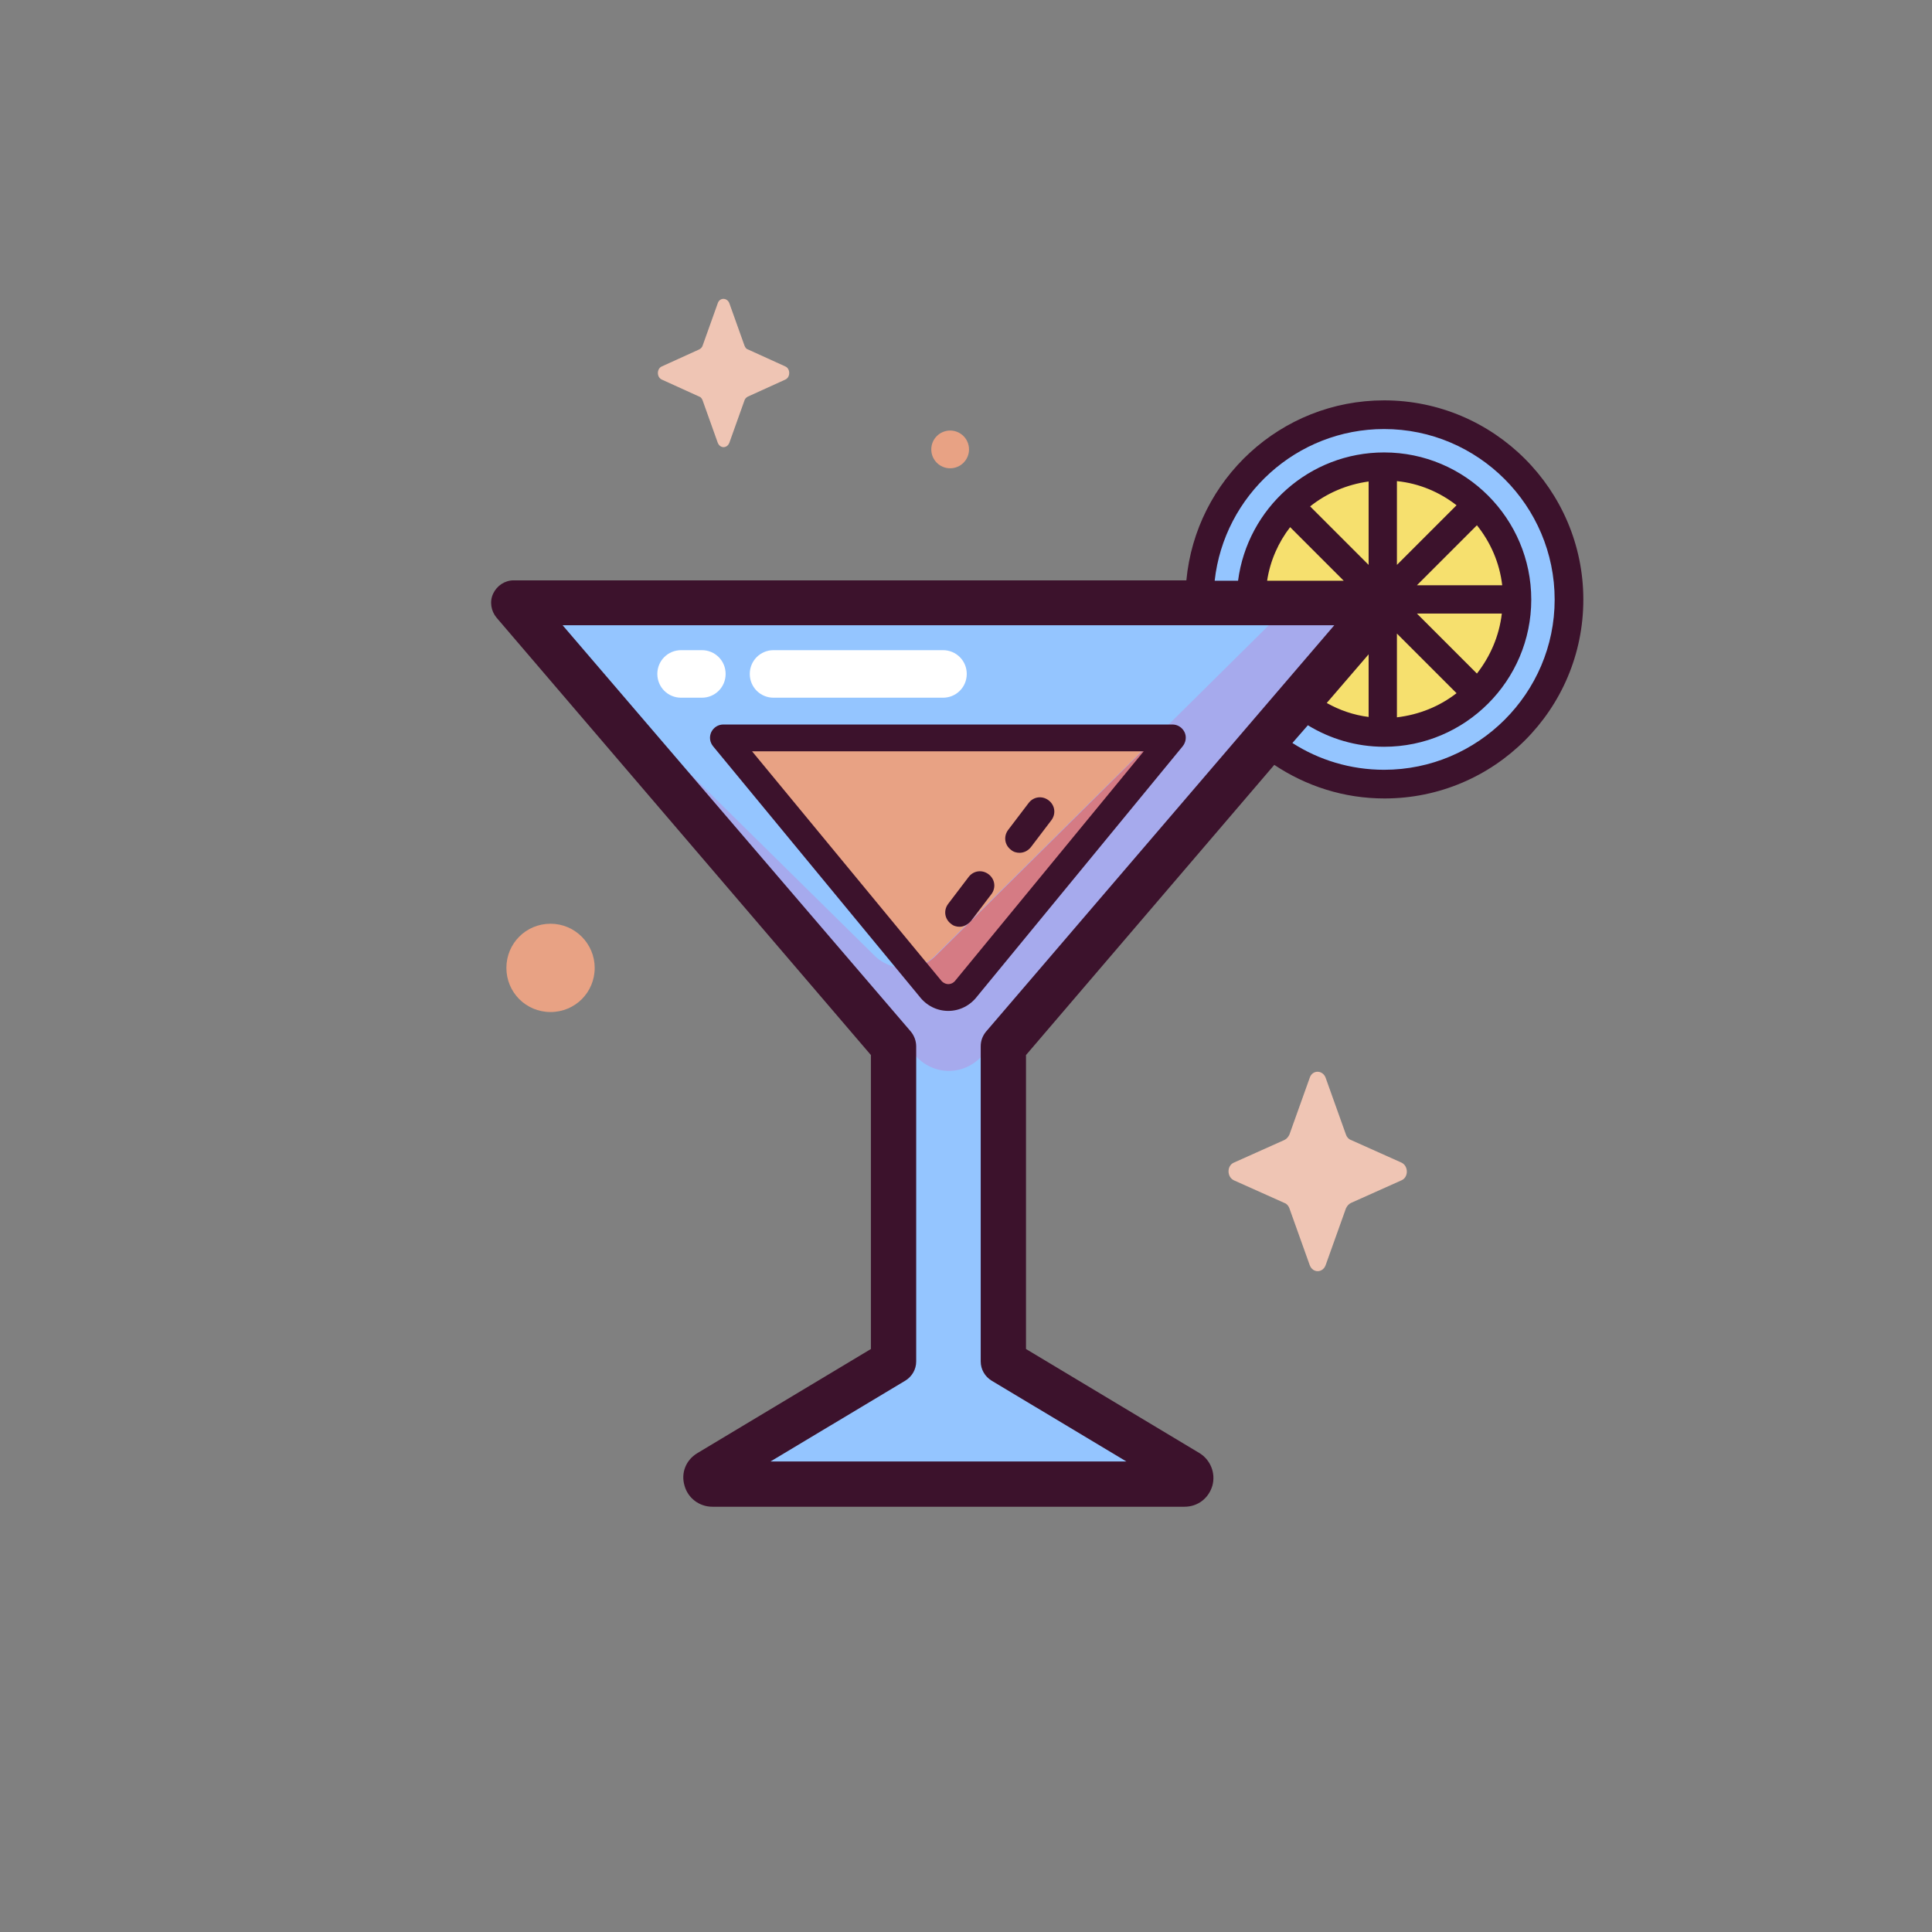 <?xml version="1.0" encoding="utf-8"?>
<!-- Generator: Adobe Illustrator 23.0.1, SVG Export Plug-In . SVG Version: 6.00 Build 0)  -->
<svg version="1.1" id="Capa_1" xmlns="http://www.w3.org/2000/svg" xmlns:xlink="http://www.w3.org/1999/xlink" x="0px" y="0px"
	 viewBox="0 0 512 512" style="enable-background:new 0 0 512 512;" xml:space="preserve">
<rect x="0" y="0" width="512" height="512" fill="#808080" stroke="none"/>
<style type="text/css">
	.st0{fill:#94c5ff;}
	.st1{fill:#F6E06E;}
	.st2{fill:#94c5ff;}
	.st3{fill:#E8A284;}
	.st4{fill:#A6AAED;}
	.st5{fill:#D57B84;}
	.st6{fill:#EFC5B4;}
	.st7{fill:#3C122C;}
	.st8{fill:#FFFFFF;}
</style>
<g>
	<ellipse class="st0" cx="366.8" cy="158.9" rx="48.9" ry="48.9"/>
	<circle class="st1" cx="366.8" cy="158.8" r="35.2"/>
	<path class="st2" d="M314.7,390l-48.9-29.3v-83.5l100.7-117.5H136.1l100.7,117.5v83.5L187.9,390c-1.5,0.9-0.8,3.1,0.9,3.1h125.1
		C315.6,393.2,316.2,390.9,314.7,390z"/>
	<path class="st3" d="M191.7,195.5l54.7,66.3c2.6,3.4,7.2,3.4,9.7,0l54.5-66.3H191.7z"/>
	<path class="st4" d="M341.2,160.8l-93.1,92.2c-4.4,4.7-12.2,4.7-16.6,0L138,160.8l104.2,118.5c4.9,6,13.6,6,18.5,0l103.7-118.5
		H341.2z"/>
	<path class="st5" d="M306.3,195.5l-58.1,57.6c-1.7,1.8-3.9,2.9-6.2,3.3l4.5,5.4c2.6,3.4,7.2,3.4,9.7,0l54.5-66.3L306.3,195.5z"/>
	<path class="st6" d="M351.3,285.6l5.4,15.1c0.2,0.6,0.7,1.2,1.3,1.4l13.4,6c1.9,0.9,1.9,3.9,0,4.7l-13.4,6c-0.6,0.3-1,0.8-1.3,1.4
		l-5.4,15.1c-0.8,2.1-3.4,2.1-4.2,0l-5.4-15.1c-0.2-0.6-0.7-1.2-1.3-1.4l-13.4-6c-1.9-0.9-1.9-3.9,0-4.7l13.4-6
		c0.6-0.3,1-0.8,1.3-1.4l5.4-15.1C347.8,283.5,350.5,283.5,351.3,285.6z"/>
	<path class="st3" d="M157.6,256.5c0,6.5-5.2,11.7-11.7,11.7c-6.5,0-11.7-5.2-11.7-11.7c0-6.5,5.2-11.7,11.7-11.7
		C152.4,244.8,157.6,250.1,157.6,256.5z"/>
	<ellipse class="st3" cx="251.8" cy="119.1" rx="5" ry="5"/>
	<path class="st6" d="M193.3,80.4l4,11.2c0.2,0.5,0.5,0.9,0.9,1l9.9,4.5c1.4,0.6,1.4,2.9,0,3.5l-9.9,4.5c-0.4,0.2-0.8,0.6-0.9,1
		l-4,11.2c-0.6,1.6-2.5,1.6-3.1,0l-4-11.2c-0.2-0.5-0.5-0.9-0.9-1l-9.9-4.5c-1.4-0.6-1.4-2.9,0-3.5l9.9-4.5c0.4-0.2,0.8-0.6,0.9-1
		l4-11.2C190.7,78.8,192.7,78.8,193.3,80.4z"/>
</g>
<g>
	<g>
		<path class="st7" d="M251.3,267.9c-3,0-5.8-1.4-7.7-3.9L189,197.8c-0.9-1.1-1.1-2.5-0.5-3.8c0.6-1.2,1.8-2,3.2-2h119
			c1.4,0,2.6,0.8,3.2,2c0.6,1.2,0.4,2.7-0.5,3.8L259,264C257.1,266.5,254.3,267.9,251.3,267.9L251.3,267.9z M199.3,199.1
			c0,0,50,60.6,50,60.6c0.5,0.7,1.3,1.1,2,1.1c0.8,0,1.5-0.4,2-1.1c0,0,49.8-60.6,49.8-60.6H199.3z"/>
		<path class="st7" d="M366.8,106.1c-27.4,0-49.9,21-52.4,47.7H136.1c-2.3,0-4.4,1.4-5.4,3.5c-1,2.1-0.6,4.6,0.9,6.4l99.2,115.9
			v77.9l-46,27.6c-3,1.8-4.4,5.2-3.4,8.6c0.9,3.3,3.9,5.6,7.4,5.6h125.1c3.5,0,6.4-2.2,7.4-5.6c0.9-3.3-0.5-6.8-3.4-8.6c0,0,0,0,0,0
			l-46-27.6v-77.9l65.8-76.9c8.4,5.6,18.4,8.9,29.2,8.9c29.1,0,52.7-23.6,52.7-52.7S395.9,106.1,366.8,106.1L366.8,106.1z
			 M261.3,273.4c-0.9,1.1-1.4,2.4-1.4,3.9v83.5c0,2.1,1.1,4,2.9,5.1l35.7,21.4h-94.3l35.7-21.4c1.8-1.1,2.9-3,2.9-5.1v-83.5
			c0-1.4-0.5-2.8-1.4-3.9l-92.3-107.7h204.5L261.3,273.4z M362.7,190c-4-0.5-7.7-1.8-11.1-3.7l11.1-12.9V190z M370.2,167.9
			l15.8,15.8c-4.5,3.5-9.9,5.7-15.8,6.4V167.9z M391.4,178.5l-15.9-15.9H398C397.3,168.6,394.9,174,391.4,178.5z M375.5,155.1
			l15.9-15.9c3.6,4.5,6,9.9,6.7,15.9H375.5z M370.2,149.7v-22.2c5.9,0.6,11.3,2.9,15.8,6.4L370.2,149.7z M362.7,149.7l-15.5-15.5
			c4.4-3.5,9.7-5.8,15.5-6.6V149.7z M341.9,139.7l14.2,14.2h-20.3C336.6,148.6,338.8,143.7,341.9,139.7L341.9,139.7z M366.8,204
			c-8.9,0-17.3-2.6-24.3-7.1l4.1-4.7c5.9,3.6,12.8,5.7,20.2,5.7c21.5,0,39-17.5,39-39s-17.5-39-39-39c-19.8,0-36.2,14.8-38.7,34
			h-6.2c2.5-22.6,21.7-40.2,44.9-40.2c24.9,0,45.2,20.3,45.2,45.2C412,183.7,391.7,204,366.8,204L366.8,204z"/>
		<path class="st8" d="M226.5,184.9c-7.2,0-14.3,0-21.5,0c-3.5,0-6.3-2.8-6.3-6.3c0-3.5,2.8-6.3,6.3-6.3h0c15.1,0,30.2,0,44.9,0h0
			c3.5,0,6.3,2.8,6.3,6.3c0,3.5-2.8,6.3-6.3,6.3C242.2,184.9,234.4,184.9,226.5,184.9L226.5,184.9z"/>
		<path class="st8" d="M186,184.9h-5.5c-3.5,0-6.3-2.8-6.3-6.3s2.8-6.3,6.3-6.3h5.5c3.5,0,6.3,2.8,6.3,6.3S189.5,184.9,186,184.9z"
			/>
		<g>
			<path class="st7" d="M254.3,245.6c-0.8,0-1.6-0.2-2.3-0.8c-1.7-1.3-2-3.6-0.7-5.3l5.4-7.1c1.3-1.7,3.6-2,5.3-0.7
				c1.7,1.3,2,3.6,0.7,5.3l-5.4,7.1C256.5,245,255.4,245.6,254.3,245.6z"/>
			<path class="st7" d="M270.2,226c-0.8,0-1.6-0.2-2.3-0.8c-1.7-1.3-2-3.6-0.7-5.3l5.4-7.1c1.3-1.7,3.6-2,5.3-0.7
				c1.7,1.3,2,3.6,0.7,5.3l-5.4,7.1C272.4,225.5,271.3,226,270.2,226L270.2,226z"/>
		</g>
	</g>
</g>
</svg>
